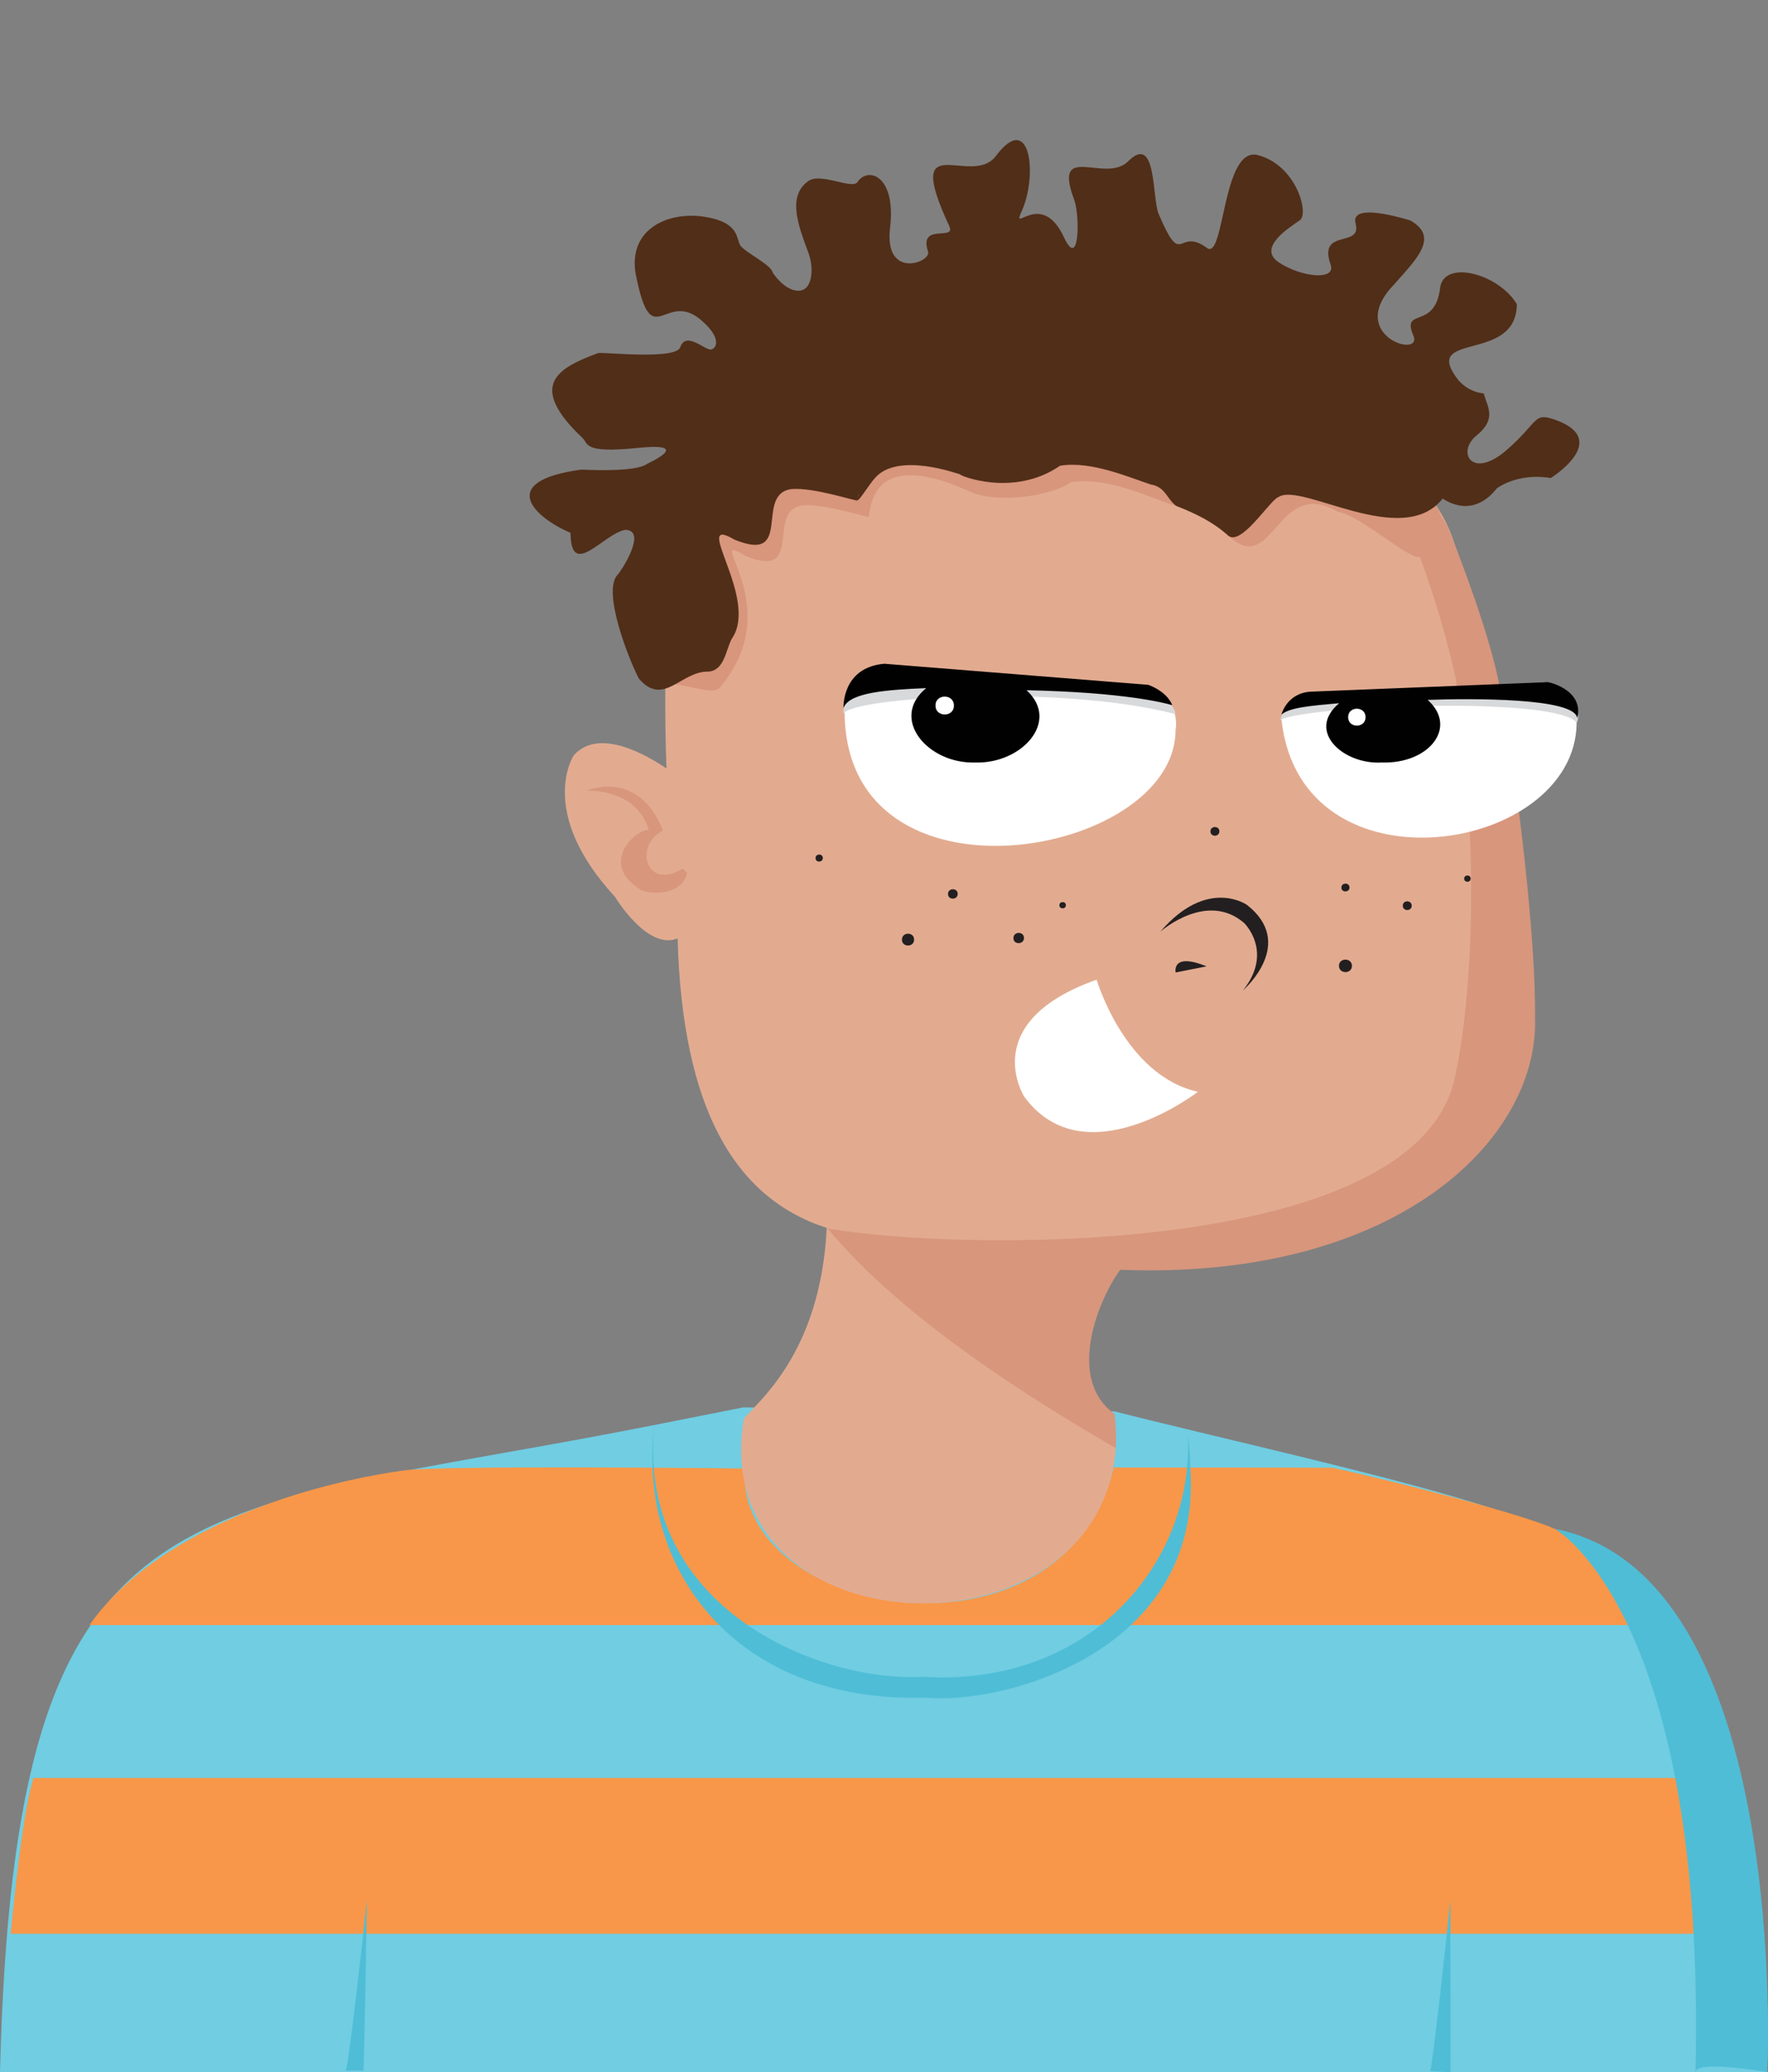 <svg data-name="trAvatar" xmlns="http://www.w3.org/2000/svg" id="avatar" viewBox="0 0 144.31 169.15"><rect x="0" y="0" width="144.31" height="169.15" fill="#808080" stroke="none"/><defs><style>.cls-2{fill:#010101}.cls-4{fill:#231f20}.cls-5{fill:#4fbdd6}.cls-6{fill:#d8967c}.cls-8{fill:#fff}.cls-10{fill:#d8d9da}.cls-11{fill:#f89749}</style></defs><path d="M0 0h144.24v169.14H0z" style="fill:none"/><path d="M121.83 123.15c-7.26-2.46-23.36-6.01-30.88-7.95.01.08-30.27-.32-30.27-.32l-7.27 1.44C14.62 124.01 1.23 120.18 0 169.14h144.24c.4-11.05-.83-38.67-22.41-45.98Z" style="fill:#70cde2"/><g id="orange_x5F_stripes"><path d="M133.9 132.65H7.3c5.35-7.59 17.04-11.38 25.44-12.59 2.54-.49 28.04-.19 28.04-.19-.76 12.3 26.01 16.88 30.13-.08 0 0 16.28 0 17.87.02 5.84 1.27 15.6 3.84 18.16 5 2.99 1.9 5.26 4.65 6.97 7.85ZM.87 157.86c.3-3.08.99-9.89 1.86-12.73h135.14c.75 4.45.98 8.9.99 12.72H.87Z" class="cls-11"/></g><g id="shirt_x5F_shade"><path d="M97.15 119.78c1.11 15.16-15.5 19.42-21.6 18.79-15.39.47-23.58-10.33-22.14-22.24 0 0 .01 0 0 0-1.49 15.14 13.76 21.02 21.88 20.54 13.61.88 22.24-9.28 21.67-19.84q.165 1.44.18 2.76ZM144.24 169.14s-5.82-1.03-5.85.01c.9-37.43-11.46-44.35-11.46-44.35 19.37 3.84 17.31 44.34 17.31 44.34M29.95 155.11c-.03 1.77-.19 11.66-.28 13.91h-1.45c.26-.53 1.44-11.18 1.73-13.91M118.39 155.11c-.03 1.77.03 12.05 0 14.04l-1.66-.09c.22-.5 1.37-11.18 1.66-13.96Z" class="cls-5"/></g><path d="M123.27 89.12c-3.08 8.63-23.1 14.88-33.76 12.99 0 0-5.65 11.89 1.57 16.09-1.35 17.82-33.51 16.71-30.37-2.39 1.02-1.3 6.27-5.25 6.77-15.58-7.56-2.44-11.79-9.82-12.17-23.63-2.46 1.02-5.11-3.39-5.11-3.39-6.42-6.96-3.37-11.55-3.37-11.55 2.01-2.28 5.87-.09 7.57 1.07-.08-2.14-.11-4.3-.1-6.42 4.51-40.01 58.84-29.81 64.4-11.98 1.34 3.63 2.32 8.18 3.04 11.53 0 0 1.5 5.46 1.96 10.75.69 12.24-.44 22.51-.44 22.51Z" style="fill:#e2ab90"/><g id="skin_x5F_shade"><path d="M125.3 83.2c.21 9.9-11.42 21.32-33.87 20.45-2.02 2.82-4.28 9.06-.46 11.76.11.9.16 1.87.1 2.8-7.22-4.2-17.43-10.61-23.53-17.94h.02c10.67 1.89 47.74 2.43 51.15-12.14 0 0 3.01-11.82.11-32.76-.71-3.17-1.66-6.49-2.92-9.9-.91.22-4.82-3.37-6.7-3.7-5.05-2.96-5.23 5.57-9.02 1.88.64.63 2.35-5.52 3.07-5.74 2.37-1.64 10.61-.93 12.31-.73 1.03.3.73 3.04 2.51 5.64 1.29 3.04 3.55 9.19 4.29 13 1.6 8.35 3.04 21.36 2.93 27.37ZM56.09 71.24c-.43 1.98-3.37 1.81-3.94 1.29-3.29-2.12-.16-4.93.81-4.77-1.03-3.47-5.07-3.21-5.07-3.21.23-.12 4.25-1.72 6.23 3.24-2.44 1.23-1.36 4.99 1.61 3.1l.35.36ZM96.03 41.31c-1.86-.52-5.35-2.4-8.59-1.96-1.43 1.05-5.87 1.87-8.34.75-8.49-3.85-7.99 2.02-8.21 2.08-.22.05-3.53-1.07-5.36-.93-3.1.38.24 6.16-4.69 4.12-3.65-2.23 3.59 4.06-2.1 10.78-.72.84-4.43-1.12-4.45.15.51-24.57 19.59-25.88 21.61-26.27 2.57-.83 16.57 1.22 18.39 5.49.34.79 1.01 5.39 1.74 5.78Z" class="cls-6"/></g><path id="mouth" d="M97.78 89.12s-9.23 7.12-14.17.41c0 0-3.91-6.09 5.9-9.56 0 0 2.3 7.83 8.27 9.15" class="cls-8"/><g id="nose"><path d="m98.48 78.88-2.52.5s-.37-1.68 2.52-.5M101.45 80.85c2.54-3.16.1-5.51.1-5.51-3.01-2.59-6.67.57-6.84.71 3.85-4.49 7.08-2.18 7.08-2.18 3.98 3.13-.16 6.82-.34 6.98" class="cls-4"/></g><g id="freckles"><path d="M87 73.89c0 .34-.53.34-.53 0s.54-.34.53 0M83.58 76.57c0 .55-.87.56-.86 0 0-.56.87-.56.86 0M78.17 72.97c0 .51-.8.51-.79 0 0-.51.8-.51.79 0M99.53 67.86c0 .47-.73.48-.73 0 0-.47.73-.47.73 0M110.15 72.45c0 .42-.67.42-.66 0 0-.43.67-.43.66 0M115.23 73.93c0 .47-.73.47-.73 0 0-.48.73-.47.73 0M110.35 78.84c0 .68-1.06.68-1.06 0s1.06-.68 1.06 0M120.04 71.72c0 .34-.53.34-.53 0s.53-.34.53 0M74.61 76.7c.01.64-1 .64-.99 0 0-.64 1-.65.99 0M67.16 70.04c0 .38-.6.39-.59 0 0-.38.6-.38.59 0" class="cls-4"/></g><g id="eyes"><g id="eye_x5F_whites"><path d="M95.95 59.63c-.05 10.39-27.01 15.15-27.01-1.57 0-5.52 25.77-2.37 26.65-.52.35.63.49 1.34.36 2.09M128.69 58.99c-.05 10.69-22.54 14.31-24.09-.26-.1-.91 24.09-5.51 24.09.26" class="cls-8"/></g><g id="eye_x5F_shade"><path d="M95.59 57.53s.45.58.31.75c-9.42-2.45-26.59-1.36-27.06 0 0 0-.01-.22.03-.56.47-3.33 25.11-2.19 26.72-.19M128.82 58.46s.01.34-.13.52c-1.84-2.22-22.69-1.35-24.19-.18 0 0 .04-.26.2-.58.15-1.28 23.14-3.75 24.12.23Z" class="cls-10"/></g><g id="eyes-2" data-name="eyes"><path d="M95.66 57.55s-.02 0-.06-.01c-.51-.15-3.8-1.03-11.81-1.2 2.78 2.55-.41 6.02-4.17 5.9-3.89.14-7.05-3.59-4.02-6.07-3.18.13-6.19.35-6.72 1.55q-.03.06-.03.12s-.2-3.35 3.33-3.66l21.54 1.72s1.48.48 1.96 1.65ZM128.73 58.62c-.12-1.67-8.73-1.62-12.2-1.49 2.5 2.23.11 5.23-3.72 5.11-3.16.2-6.23-2.56-3.5-4.84-2.35.21-4.02.35-4.71.92 0 0 .42-1.73 2.36-1.86 0 0 17.4-.7 19.2-.77.06-.14 3.21.61 2.57 2.94Z" class="cls-2"/></g><g id="eye_x5F_highlights"><path d="M77.86 57.59c.02.98-1.52.97-1.5 0-.02-.97 1.51-.97 1.5 0M111.46 58.54c.01.92-1.43.92-1.42 0-.01-.92 1.43-.92 1.42 0" class="cls-8"/></g></g><path d="M127.11 34.33c-2.04-.77-1.41.07-4.2 2.46-2.79 2.38-4.04.09-2.39-1.24 1.67-1.36.9-2.31.58-3.44 0 0-1.32-.04-2.23-1.3-2.71-3.75 4.91-1.17 4.94-5.98-1.49-2.52-6.12-3.74-6.28-1.19-.48 3.3-3.15 1.43-2.17 3.74.83 1.95-5.59 0-1.57-4.16 1.75-2 3.77-3.87 1.31-5.23-1.56-.47-4.87-1.3-4.45.26.54 2.04-3.1.33-2.04 3.36.46 1.33-2.44 1.01-4.24-.2-1.79-1.21.92-2.86 1.74-3.44.75-.57-.31-4.49-3.44-5.31-2.88-.75-2.72 8.46-4.11 7.61-2.49-1.86-2.01 1.86-4-2.84-.53-1.26-.13-6.61-2.48-4.26-1.86 1.86-6.22-1.69-4.39 3.17.45 1.22.44 5.78-.84 3.04-1.86-4-4.35-.18-3.46-2.13 1.33-2.93.72-8.28-2.1-4.52-1.99 2.65-7.67-2.58-3.81 5.72.59 1.27-2.53-.31-1.73 2.09.29.87-3.61 2.32-3.1-1.95.51-4.3-1.82-5.01-2.66-3.73-.42.63-2.99-.79-4-.09-1.82 1.27-.75 3.82.01 5.91.46 1.28.32 3.12-.9 3.05-1.12-.06-2.03-1.46-2.04-1.51-.12-.59-2.22-1.63-2.6-2.14-.41-.54 0-1.91-2.93-2.38-2.93-.48-6.26.95-5.65 4.63 1.34 6.87 2.38 1.04 5.52 3.95 1.5 1.36 1.09 2.18.62 2.25-.48.07-2.03-1.54-2.5-.18-.37 1.05-6.37.37-6.7.47-3.31 1.22-5.81 2.62-1.29 6.92.54.45-.07 1.29 4.56.82s.75 1.29.75 1.29c-.96.75-5.31.48-5.38.48-6.98.95-3.88 3.88-.89 5.17.02 3.84 2.68.07 4.46-.25 1.87.03-.37 3.41-.59 3.63-1.37 1.33.95 7.08 1.71 8.52 2.03 2.34 3.42-.64 5.69-.58 1.3-.11 1.4-1.78 1.89-2.68 2.29-3.27-3.41-10.23.2-8.1 4.93 2.04 1.58-3.74 4.69-4.12 1.84-.14 5.14.98 5.36.93.22-.06.97-1.31 1.37-1.75 1.83-2.31 6.96-.37 7.02-.38-.19.05 4.32 1.94 8.15-.7 2.54-.44 5.79 1.01 7.42 1.53 1.18.2 1.25 1.1 2.05 1.74 1.68.65 3.04 1.36 4.17 2.35 1.05 1.18 3.49-2.85 4.2-3.07 1.88-1.24 10.1 4.3 13.39.13 2.27 1.43 3.78-.02 4.43-.84 0 0 1.68-1.3 4.4-.84 0 0 4.9-3.05.5-4.7Zm-57.13 6.34c.05-.15.08-.29.11-.43-.01.13-.05.28-.11.43" style="fill:#512e18"/></svg>